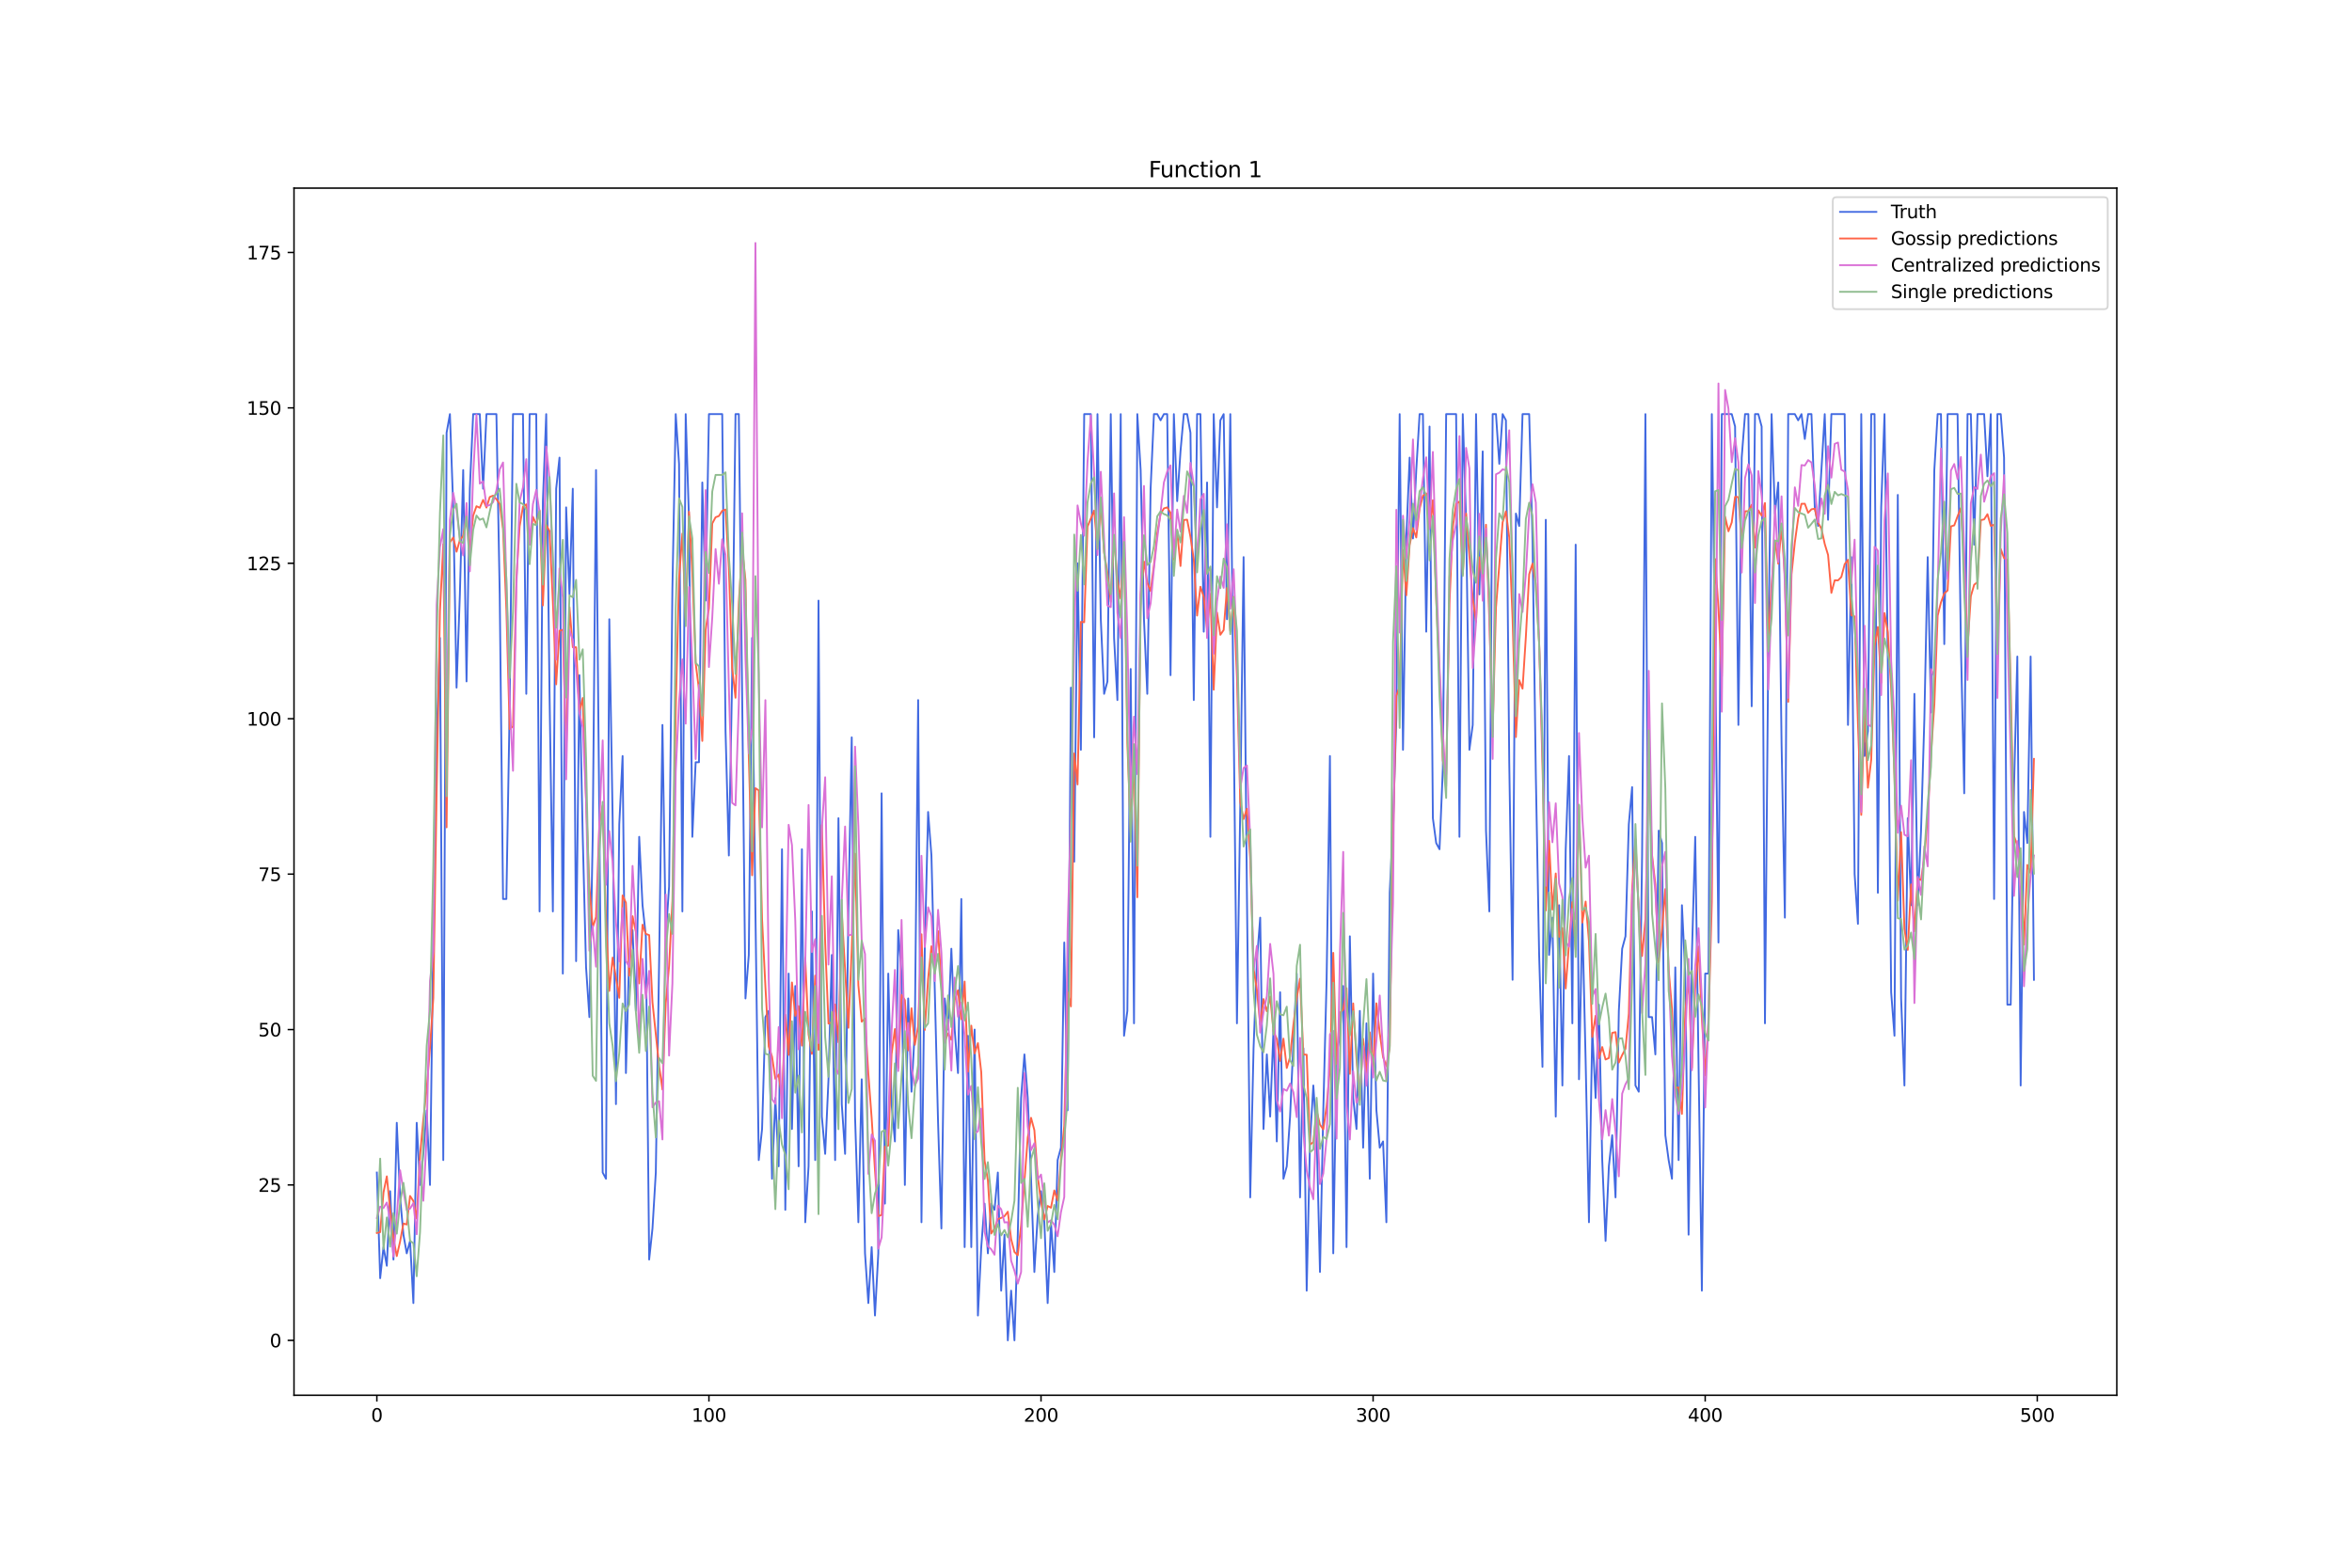 <?xml version="1.0" encoding="utf-8" standalone="no"?>
<!DOCTYPE svg PUBLIC "-//W3C//DTD SVG 1.1//EN"
  "http://www.w3.org/Graphics/SVG/1.1/DTD/svg11.dtd">
<svg xmlns:xlink="http://www.w3.org/1999/xlink" width="1296pt" height="864pt" viewBox="0 0 1296 864" xmlns="http://www.w3.org/2000/svg" version="1.1">
 <defs>
  <style type="text/css">*{stroke-linejoin: round; stroke-linecap: butt}</style>
 </defs>
 <g id="figure_1">
  <g id="patch_1">
   <path d="M 0 864 
L 1296 864 
L 1296 0 
L 0 0 
z
" style="fill: #ffffff"/>
  </g>
  <g id="axes_1">
   <g id="patch_2">
    <path d="M 162 768.96 
L 1166.4 768.96 
L 1166.4 103.68 
L 162 103.68 
z
" style="fill: #ffffff"/>
   </g>
   <g id="matplotlib.axis_1">
    <g id="xtick_1">
     <g id="line2d_1">
      <defs>
       <path id="mae8eb323e3" d="M 0 0 
L 0 3.5 
" style="stroke: #000000; stroke-width: 0.8"/>
      </defs>
      <g>
       <use xlink:href="#mae8eb323e3" x="207.655" y="768.96" style="stroke: #000000; stroke-width: 0.8"/>
      </g>
     </g>
     <g id="text_1">
      <!-- 0 -->
      <g transform="translate(204.473 783.558) scale(0.1 -0.1)">
       <defs>
        <path id="DejaVuSans-30" d="M 2034 4250 
Q 1547 4250 1301 3770 
Q 1056 3291 1056 2328 
Q 1056 1369 1301 889 
Q 1547 409 2034 409 
Q 2525 409 2770 889 
Q 3016 1369 3016 2328 
Q 3016 3291 2770 3770 
Q 2525 4250 2034 4250 
z
M 2034 4750 
Q 2819 4750 3233 4129 
Q 3647 3509 3647 2328 
Q 3647 1150 3233 529 
Q 2819 -91 2034 -91 
Q 1250 -91 836 529 
Q 422 1150 422 2328 
Q 422 3509 836 4129 
Q 1250 4750 2034 4750 
z
" transform="scale(0.016)"/>
       </defs>
       <use xlink:href="#DejaVuSans-30"/>
      </g>
     </g>
    </g>
    <g id="xtick_2">
     <g id="line2d_2">
      <g>
       <use xlink:href="#mae8eb323e3" x="390.639" y="768.96" style="stroke: #000000; stroke-width: 0.8"/>
      </g>
     </g>
     <g id="text_2">
      <!-- 100 -->
      <g transform="translate(381.095 783.558) scale(0.1 -0.1)">
       <defs>
        <path id="DejaVuSans-31" d="M 794 531 
L 1825 531 
L 1825 4091 
L 703 3866 
L 703 4441 
L 1819 4666 
L 2450 4666 
L 2450 531 
L 3481 531 
L 3481 0 
L 794 0 
L 794 531 
z
" transform="scale(0.016)"/>
       </defs>
       <use xlink:href="#DejaVuSans-31"/>
       <use xlink:href="#DejaVuSans-30" x="63.623"/>
       <use xlink:href="#DejaVuSans-30" x="127.246"/>
      </g>
     </g>
    </g>
    <g id="xtick_3">
     <g id="line2d_3">
      <g>
       <use xlink:href="#mae8eb323e3" x="573.623" y="768.96" style="stroke: #000000; stroke-width: 0.8"/>
      </g>
     </g>
     <g id="text_3">
      <!-- 200 -->
      <g transform="translate(564.079 783.558) scale(0.1 -0.1)">
       <defs>
        <path id="DejaVuSans-32" d="M 1228 531 
L 3431 531 
L 3431 0 
L 469 0 
L 469 531 
Q 828 903 1448 1529 
Q 2069 2156 2228 2338 
Q 2531 2678 2651 2914 
Q 2772 3150 2772 3378 
Q 2772 3750 2511 3984 
Q 2250 4219 1831 4219 
Q 1534 4219 1204 4116 
Q 875 4013 500 3803 
L 500 4441 
Q 881 4594 1212 4672 
Q 1544 4750 1819 4750 
Q 2544 4750 2975 4387 
Q 3406 4025 3406 3419 
Q 3406 3131 3298 2873 
Q 3191 2616 2906 2266 
Q 2828 2175 2409 1742 
Q 1991 1309 1228 531 
z
" transform="scale(0.016)"/>
       </defs>
       <use xlink:href="#DejaVuSans-32"/>
       <use xlink:href="#DejaVuSans-30" x="63.623"/>
       <use xlink:href="#DejaVuSans-30" x="127.246"/>
      </g>
     </g>
    </g>
    <g id="xtick_4">
     <g id="line2d_4">
      <g>
       <use xlink:href="#mae8eb323e3" x="756.607" y="768.96" style="stroke: #000000; stroke-width: 0.8"/>
      </g>
     </g>
     <g id="text_4">
      <!-- 300 -->
      <g transform="translate(747.063 783.558) scale(0.1 -0.1)">
       <defs>
        <path id="DejaVuSans-33" d="M 2597 2516 
Q 3050 2419 3304 2112 
Q 3559 1806 3559 1356 
Q 3559 666 3084 287 
Q 2609 -91 1734 -91 
Q 1441 -91 1130 -33 
Q 819 25 488 141 
L 488 750 
Q 750 597 1062 519 
Q 1375 441 1716 441 
Q 2309 441 2620 675 
Q 2931 909 2931 1356 
Q 2931 1769 2642 2001 
Q 2353 2234 1838 2234 
L 1294 2234 
L 1294 2753 
L 1863 2753 
Q 2328 2753 2575 2939 
Q 2822 3125 2822 3475 
Q 2822 3834 2567 4026 
Q 2313 4219 1838 4219 
Q 1578 4219 1281 4162 
Q 984 4106 628 3988 
L 628 4550 
Q 988 4650 1302 4700 
Q 1616 4750 1894 4750 
Q 2613 4750 3031 4423 
Q 3450 4097 3450 3541 
Q 3450 3153 3228 2886 
Q 3006 2619 2597 2516 
z
" transform="scale(0.016)"/>
       </defs>
       <use xlink:href="#DejaVuSans-33"/>
       <use xlink:href="#DejaVuSans-30" x="63.623"/>
       <use xlink:href="#DejaVuSans-30" x="127.246"/>
      </g>
     </g>
    </g>
    <g id="xtick_5">
     <g id="line2d_5">
      <g>
       <use xlink:href="#mae8eb323e3" x="939.591" y="768.96" style="stroke: #000000; stroke-width: 0.8"/>
      </g>
     </g>
     <g id="text_5">
      <!-- 400 -->
      <g transform="translate(930.047 783.558) scale(0.1 -0.1)">
       <defs>
        <path id="DejaVuSans-34" d="M 2419 4116 
L 825 1625 
L 2419 1625 
L 2419 4116 
z
M 2253 4666 
L 3047 4666 
L 3047 1625 
L 3713 1625 
L 3713 1100 
L 3047 1100 
L 3047 0 
L 2419 0 
L 2419 1100 
L 313 1100 
L 313 1709 
L 2253 4666 
z
" transform="scale(0.016)"/>
       </defs>
       <use xlink:href="#DejaVuSans-34"/>
       <use xlink:href="#DejaVuSans-30" x="63.623"/>
       <use xlink:href="#DejaVuSans-30" x="127.246"/>
      </g>
     </g>
    </g>
    <g id="xtick_6">
     <g id="line2d_6">
      <g>
       <use xlink:href="#mae8eb323e3" x="1122.575" y="768.96" style="stroke: #000000; stroke-width: 0.8"/>
      </g>
     </g>
     <g id="text_6">
      <!-- 500 -->
      <g transform="translate(1113.032 783.558) scale(0.1 -0.1)">
       <defs>
        <path id="DejaVuSans-35" d="M 691 4666 
L 3169 4666 
L 3169 4134 
L 1269 4134 
L 1269 2991 
Q 1406 3038 1543 3061 
Q 1681 3084 1819 3084 
Q 2600 3084 3056 2656 
Q 3513 2228 3513 1497 
Q 3513 744 3044 326 
Q 2575 -91 1722 -91 
Q 1428 -91 1123 -41 
Q 819 9 494 109 
L 494 744 
Q 775 591 1075 516 
Q 1375 441 1709 441 
Q 2250 441 2565 725 
Q 2881 1009 2881 1497 
Q 2881 1984 2565 2268 
Q 2250 2553 1709 2553 
Q 1456 2553 1204 2497 
Q 953 2441 691 2322 
L 691 4666 
z
" transform="scale(0.016)"/>
       </defs>
       <use xlink:href="#DejaVuSans-35"/>
       <use xlink:href="#DejaVuSans-30" x="63.623"/>
       <use xlink:href="#DejaVuSans-30" x="127.246"/>
      </g>
     </g>
    </g>
   </g>
   <g id="matplotlib.axis_2">
    <g id="ytick_1">
     <g id="line2d_7">
      <defs>
       <path id="ma655fe072a" d="M 0 0 
L -3.5 0 
" style="stroke: #000000; stroke-width: 0.8"/>
      </defs>
      <g>
       <use xlink:href="#ma655fe072a" x="162" y="738.72" style="stroke: #000000; stroke-width: 0.8"/>
      </g>
     </g>
     <g id="text_7">
      <!-- 0 -->
      <g transform="translate(148.637 742.519) scale(0.1 -0.1)">
       <use xlink:href="#DejaVuSans-30"/>
      </g>
     </g>
    </g>
    <g id="ytick_2">
     <g id="line2d_8">
      <g>
       <use xlink:href="#ma655fe072a" x="162" y="653.066" style="stroke: #000000; stroke-width: 0.8"/>
      </g>
     </g>
     <g id="text_8">
      <!-- 25 -->
      <g transform="translate(142.275 656.865) scale(0.1 -0.1)">
       <use xlink:href="#DejaVuSans-32"/>
       <use xlink:href="#DejaVuSans-35" x="63.623"/>
      </g>
     </g>
    </g>
    <g id="ytick_3">
     <g id="line2d_9">
      <g>
       <use xlink:href="#ma655fe072a" x="162" y="567.412" style="stroke: #000000; stroke-width: 0.8"/>
      </g>
     </g>
     <g id="text_9">
      <!-- 50 -->
      <g transform="translate(142.275 571.212) scale(0.1 -0.1)">
       <use xlink:href="#DejaVuSans-35"/>
       <use xlink:href="#DejaVuSans-30" x="63.623"/>
      </g>
     </g>
    </g>
    <g id="ytick_4">
     <g id="line2d_10">
      <g>
       <use xlink:href="#ma655fe072a" x="162" y="481.759" style="stroke: #000000; stroke-width: 0.8"/>
      </g>
     </g>
     <g id="text_10">
      <!-- 75 -->
      <g transform="translate(142.275 485.558) scale(0.1 -0.1)">
       <defs>
        <path id="DejaVuSans-37" d="M 525 4666 
L 3525 4666 
L 3525 4397 
L 1831 0 
L 1172 0 
L 2766 4134 
L 525 4134 
L 525 4666 
z
" transform="scale(0.016)"/>
       </defs>
       <use xlink:href="#DejaVuSans-37"/>
       <use xlink:href="#DejaVuSans-35" x="63.623"/>
      </g>
     </g>
    </g>
    <g id="ytick_5">
     <g id="line2d_11">
      <g>
       <use xlink:href="#ma655fe072a" x="162" y="396.105" style="stroke: #000000; stroke-width: 0.8"/>
      </g>
     </g>
     <g id="text_11">
      <!-- 100 -->
      <g transform="translate(135.912 399.904) scale(0.1 -0.1)">
       <use xlink:href="#DejaVuSans-31"/>
       <use xlink:href="#DejaVuSans-30" x="63.623"/>
       <use xlink:href="#DejaVuSans-30" x="127.246"/>
      </g>
     </g>
    </g>
    <g id="ytick_6">
     <g id="line2d_12">
      <g>
       <use xlink:href="#ma655fe072a" x="162" y="310.451" style="stroke: #000000; stroke-width: 0.8"/>
      </g>
     </g>
     <g id="text_12">
      <!-- 125 -->
      <g transform="translate(135.912 314.25) scale(0.1 -0.1)">
       <use xlink:href="#DejaVuSans-31"/>
       <use xlink:href="#DejaVuSans-32" x="63.623"/>
       <use xlink:href="#DejaVuSans-35" x="127.246"/>
      </g>
     </g>
    </g>
    <g id="ytick_7">
     <g id="line2d_13">
      <g>
       <use xlink:href="#ma655fe072a" x="162" y="224.797" style="stroke: #000000; stroke-width: 0.8"/>
      </g>
     </g>
     <g id="text_13">
      <!-- 150 -->
      <g transform="translate(135.912 228.597) scale(0.1 -0.1)">
       <use xlink:href="#DejaVuSans-31"/>
       <use xlink:href="#DejaVuSans-35" x="63.623"/>
       <use xlink:href="#DejaVuSans-30" x="127.246"/>
      </g>
     </g>
    </g>
    <g id="ytick_8">
     <g id="line2d_14">
      <g>
       <use xlink:href="#ma655fe072a" x="162" y="139.144" style="stroke: #000000; stroke-width: 0.8"/>
      </g>
     </g>
     <g id="text_14">
      <!-- 175 -->
      <g transform="translate(135.912 142.943) scale(0.1 -0.1)">
       <use xlink:href="#DejaVuSans-31"/>
       <use xlink:href="#DejaVuSans-37" x="63.623"/>
       <use xlink:href="#DejaVuSans-35" x="127.246"/>
      </g>
     </g>
    </g>
   </g>
   <g id="line2d_15">
    <path d="M 207.655 646.214 
L 209.484 704.458 
L 211.314 687.328 
L 213.144 697.606 
L 214.974 656.492 
L 216.804 694.18 
L 218.634 618.805 
L 220.463 659.919 
L 222.293 680.475 
L 224.123 690.754 
L 225.953 683.902 
L 227.783 718.163 
L 229.613 618.805 
L 231.442 653.066 
L 233.272 635.935 
L 235.102 611.952 
L 236.932 653.066 
L 238.762 516.02 
L 240.592 406.383 
L 242.422 351.565 
L 244.251 639.362 
L 246.081 238.502 
L 247.911 228.223 
L 249.741 279.616 
L 251.571 378.974 
L 253.401 327.582 
L 255.23 259.059 
L 257.06 375.548 
L 258.89 269.337 
L 260.72 228.223 
L 264.38 228.223 
L 266.209 269.337 
L 268.039 228.223 
L 273.529 228.223 
L 275.359 327.582 
L 277.189 495.463 
L 279.018 495.463 
L 280.848 389.253 
L 282.678 228.223 
L 288.168 228.223 
L 289.997 382.4 
L 291.827 228.223 
L 295.487 228.223 
L 297.317 502.316 
L 299.147 276.19 
L 300.976 228.223 
L 302.806 382.4 
L 304.636 502.316 
L 306.466 269.337 
L 308.296 252.206 
L 310.126 536.577 
L 311.956 279.616 
L 313.785 327.582 
L 315.615 269.337 
L 317.445 529.725 
L 319.275 372.122 
L 321.105 461.202 
L 322.935 533.151 
L 324.764 560.56 
L 326.594 461.202 
L 328.424 259.059 
L 332.084 646.214 
L 333.914 649.64 
L 335.743 341.286 
L 337.573 450.923 
L 339.403 608.526 
L 341.233 454.349 
L 343.063 416.662 
L 344.893 591.395 
L 346.723 526.299 
L 348.552 512.594 
L 350.382 557.134 
L 352.212 461.202 
L 354.042 498.889 
L 355.872 516.02 
L 357.702 694.18 
L 359.531 677.049 
L 361.361 646.214 
L 363.191 529.725 
L 365.021 399.531 
L 366.851 516.02 
L 368.681 488.611 
L 370.51 324.156 
L 372.34 228.223 
L 374.17 255.633 
L 376 502.316 
L 377.83 228.223 
L 379.66 286.468 
L 381.489 461.202 
L 383.319 420.088 
L 385.149 420.088 
L 386.979 265.911 
L 388.809 331.008 
L 390.639 228.223 
L 397.958 228.223 
L 399.788 402.957 
L 401.618 471.48 
L 403.448 372.122 
L 405.277 228.223 
L 407.107 228.223 
L 408.937 382.4 
L 410.767 550.282 
L 412.597 526.299 
L 414.427 351.565 
L 416.256 502.316 
L 418.086 639.362 
L 419.916 622.231 
L 421.746 560.56 
L 423.576 557.134 
L 425.406 649.64 
L 427.236 605.1 
L 429.065 642.788 
L 430.895 468.054 
L 432.725 666.771 
L 434.555 536.577 
L 436.385 622.231 
L 438.215 543.429 
L 440.044 642.788 
L 441.874 468.054 
L 443.704 673.623 
L 445.534 642.788 
L 447.364 502.316 
L 449.194 639.362 
L 451.023 331.008 
L 452.853 615.379 
L 454.683 635.935 
L 456.513 594.822 
L 458.343 526.299 
L 460.173 639.362 
L 462.003 450.923 
L 463.832 608.526 
L 465.662 635.935 
L 467.492 502.316 
L 469.322 406.383 
L 471.152 615.379 
L 472.982 673.623 
L 474.811 594.822 
L 476.641 690.754 
L 478.471 718.163 
L 480.301 687.328 
L 482.131 725.015 
L 483.961 690.754 
L 485.79 437.219 
L 487.62 663.345 
L 489.45 536.577 
L 491.28 608.526 
L 493.11 629.083 
L 494.94 512.594 
L 496.77 536.577 
L 498.599 653.066 
L 500.429 550.282 
L 502.259 601.674 
L 504.089 567.412 
L 505.919 385.826 
L 507.749 673.623 
L 509.578 522.872 
L 511.408 447.497 
L 513.238 471.48 
L 516.898 618.805 
L 518.728 677.049 
L 520.557 550.282 
L 522.387 567.412 
L 524.217 522.872 
L 526.047 567.412 
L 527.877 591.395 
L 529.707 495.463 
L 531.536 687.328 
L 533.366 570.839 
L 535.196 687.328 
L 537.026 567.412 
L 538.856 725.015 
L 540.686 687.328 
L 542.516 663.345 
L 544.345 690.754 
L 546.175 663.345 
L 548.005 666.771 
L 549.835 646.214 
L 551.665 711.311 
L 553.495 680.475 
L 555.324 738.72 
L 557.154 711.311 
L 558.984 738.72 
L 560.814 680.475 
L 562.644 605.1 
L 564.474 581.117 
L 566.303 605.1 
L 568.133 649.64 
L 569.963 701.032 
L 571.793 670.197 
L 573.623 656.492 
L 575.453 673.623 
L 577.283 718.163 
L 579.112 673.623 
L 580.942 701.032 
L 582.772 639.362 
L 584.602 632.509 
L 586.432 519.446 
L 588.262 611.952 
L 590.091 378.974 
L 591.921 474.906 
L 593.751 310.451 
L 595.581 413.236 
L 597.411 228.223 
L 601.07 228.223 
L 602.9 406.383 
L 604.73 228.223 
L 606.56 341.286 
L 608.39 382.4 
L 610.22 375.548 
L 612.05 228.223 
L 613.879 351.565 
L 615.709 385.826 
L 617.539 228.223 
L 619.369 570.839 
L 621.199 557.134 
L 623.029 368.696 
L 624.858 563.986 
L 626.688 228.223 
L 628.518 259.059 
L 630.348 341.286 
L 632.178 382.4 
L 634.008 269.337 
L 635.837 228.223 
L 637.667 228.223 
L 639.497 231.65 
L 641.327 228.223 
L 643.157 228.223 
L 644.987 372.122 
L 646.817 228.223 
L 648.646 276.19 
L 650.476 248.78 
L 652.306 228.223 
L 654.136 228.223 
L 655.966 238.502 
L 657.796 385.826 
L 659.625 228.223 
L 661.455 228.223 
L 663.285 348.139 
L 665.115 265.911 
L 666.945 461.202 
L 668.775 228.223 
L 670.604 279.616 
L 672.434 231.65 
L 674.264 228.223 
L 676.094 341.286 
L 677.924 228.223 
L 681.583 563.986 
L 683.413 444.071 
L 685.243 307.025 
L 687.073 492.037 
L 688.903 659.919 
L 690.733 577.691 
L 692.563 529.725 
L 694.392 505.742 
L 696.222 622.231 
L 698.052 581.117 
L 699.882 615.379 
L 701.712 567.412 
L 703.542 629.083 
L 705.371 546.856 
L 707.201 649.64 
L 709.031 642.788 
L 710.861 615.379 
L 712.691 574.265 
L 714.521 536.577 
L 716.35 659.919 
L 718.18 577.691 
L 720.01 711.311 
L 721.84 629.083 
L 723.67 598.248 
L 725.5 625.657 
L 727.33 701.032 
L 729.159 611.952 
L 730.989 540.003 
L 732.819 416.662 
L 734.649 690.754 
L 736.479 581.117 
L 738.309 570.839 
L 740.138 543.429 
L 741.968 687.328 
L 743.798 516.02 
L 745.628 605.1 
L 747.458 622.231 
L 749.288 557.134 
L 751.117 632.509 
L 752.947 563.986 
L 754.777 649.64 
L 756.607 536.577 
L 758.437 611.952 
L 760.267 632.509 
L 762.097 629.083 
L 763.926 673.623 
L 765.756 492.037 
L 767.586 454.349 
L 769.416 396.105 
L 771.246 228.223 
L 773.076 413.236 
L 774.905 296.746 
L 776.735 252.206 
L 778.565 296.746 
L 780.395 259.059 
L 782.225 228.223 
L 784.055 228.223 
L 785.884 348.139 
L 787.714 235.076 
L 789.544 450.923 
L 791.374 464.628 
L 793.204 468.054 
L 795.034 423.514 
L 796.864 228.223 
L 802.353 228.223 
L 804.183 461.202 
L 806.013 228.223 
L 807.843 286.468 
L 809.672 413.236 
L 811.502 399.531 
L 813.332 228.223 
L 815.162 327.582 
L 816.992 248.78 
L 818.822 457.776 
L 820.651 502.316 
L 822.481 228.223 
L 824.311 228.223 
L 826.141 255.633 
L 827.971 228.223 
L 829.801 231.65 
L 831.63 420.088 
L 833.46 540.003 
L 835.29 283.042 
L 837.12 289.894 
L 838.95 228.223 
L 842.61 228.223 
L 844.439 296.746 
L 846.269 426.94 
L 848.099 526.299 
L 849.929 587.969 
L 851.759 286.468 
L 853.589 526.299 
L 855.418 505.742 
L 857.248 615.379 
L 859.078 498.889 
L 860.908 598.248 
L 862.738 468.054 
L 864.568 416.662 
L 866.397 563.986 
L 868.227 300.173 
L 870.057 594.822 
L 871.887 505.742 
L 873.717 584.543 
L 875.547 673.623 
L 877.377 567.412 
L 879.206 605.1 
L 881.036 553.708 
L 882.866 639.362 
L 884.696 683.902 
L 886.526 642.788 
L 888.356 625.657 
L 890.185 659.919 
L 892.015 557.134 
L 893.845 522.872 
L 895.675 516.02 
L 897.505 454.349 
L 899.335 433.793 
L 901.164 598.248 
L 902.994 601.674 
L 904.824 471.48 
L 906.654 228.223 
L 908.484 560.56 
L 910.314 560.56 
L 912.144 581.117 
L 913.973 457.776 
L 915.803 464.628 
L 917.633 625.657 
L 919.463 639.362 
L 921.293 649.64 
L 923.123 533.151 
L 924.952 639.362 
L 926.782 498.889 
L 928.612 536.577 
L 930.442 680.475 
L 932.272 526.299 
L 934.102 461.202 
L 937.761 711.311 
L 939.591 536.577 
L 941.421 536.577 
L 943.251 228.223 
L 945.081 358.417 
L 946.911 519.446 
L 948.74 228.223 
L 954.23 228.223 
L 956.06 235.076 
L 957.89 399.531 
L 959.719 252.206 
L 961.549 228.223 
L 963.379 228.223 
L 965.209 389.253 
L 967.039 228.223 
L 968.869 228.223 
L 970.698 235.076 
L 972.528 563.986 
L 974.358 358.417 
L 976.188 228.223 
L 978.018 283.042 
L 979.848 265.911 
L 981.678 409.809 
L 983.507 505.742 
L 985.337 228.223 
L 988.997 228.223 
L 990.827 231.65 
L 992.657 228.223 
L 994.486 241.928 
L 996.316 228.223 
L 998.146 228.223 
L 999.976 279.616 
L 1001.806 289.894 
L 1005.465 228.223 
L 1007.295 286.468 
L 1009.125 228.223 
L 1016.444 228.223 
L 1018.274 399.531 
L 1020.104 307.025 
L 1021.934 481.759 
L 1023.764 509.168 
L 1025.594 228.223 
L 1027.424 416.662 
L 1029.253 402.957 
L 1031.083 228.223 
L 1032.913 228.223 
L 1034.743 492.037 
L 1036.573 279.616 
L 1038.403 228.223 
L 1040.232 365.269 
L 1042.062 546.856 
L 1043.892 570.839 
L 1045.722 272.763 
L 1047.552 550.282 
L 1049.382 598.248 
L 1051.211 450.923 
L 1053.041 498.889 
L 1054.871 382.4 
L 1056.701 498.889 
L 1058.531 457.776 
L 1060.361 396.105 
L 1062.191 307.025 
L 1064.02 392.679 
L 1065.85 259.059 
L 1067.68 228.223 
L 1069.51 228.223 
L 1071.34 354.991 
L 1073.17 228.223 
L 1078.659 228.223 
L 1080.489 354.991 
L 1082.319 437.219 
L 1084.149 228.223 
L 1085.978 228.223 
L 1087.808 300.173 
L 1089.638 228.223 
L 1093.298 228.223 
L 1095.128 262.485 
L 1096.958 228.223 
L 1098.787 495.463 
L 1100.617 228.223 
L 1102.447 228.223 
L 1104.277 252.206 
L 1106.107 553.708 
L 1107.937 553.708 
L 1109.766 433.793 
L 1111.596 361.843 
L 1113.426 598.248 
L 1115.256 447.497 
L 1117.086 464.628 
L 1118.916 361.843 
L 1120.745 540.003 
L 1120.745 540.003 
" clip-path="url(#p9942403b47)" style="fill: none; stroke: #4169e1; stroke-linecap: square"/>
   </g>
   <g id="line2d_16">
    <path d="M 207.655 679.547 
L 209.484 679.074 
L 211.314 657.165 
L 213.144 648.326 
L 214.974 666.652 
L 216.804 682.59 
L 218.634 692.27 
L 220.463 684.239 
L 222.293 674.315 
L 224.123 674.862 
L 225.953 659.133 
L 227.783 661.921 
L 229.613 671.578 
L 231.442 636.934 
L 233.272 616.895 
L 235.102 600.123 
L 236.932 577.435 
L 238.762 550.095 
L 240.592 436.606 
L 242.422 336.784 
L 244.251 299.957 
L 246.081 455.979 
L 247.911 298.933 
L 249.741 296.219 
L 251.571 304.053 
L 253.401 297.615 
L 255.23 295.336 
L 257.06 285.336 
L 258.89 302.891 
L 260.72 284.188 
L 262.55 278.99 
L 264.38 279.845 
L 266.209 275.503 
L 268.039 279.733 
L 269.869 273.898 
L 271.699 273.168 
L 273.529 275.122 
L 275.359 277.737 
L 277.189 291.654 
L 279.018 335.801 
L 280.848 401.814 
L 282.678 400.37 
L 284.508 319.285 
L 286.338 290.091 
L 288.168 279.181 
L 289.997 277.961 
L 291.827 300.209 
L 293.657 284.827 
L 295.487 289.025 
L 297.317 281.184 
L 299.147 333.647 
L 300.976 289.266 
L 302.806 292.691 
L 304.636 331.399 
L 306.466 377.173 
L 308.296 347.598 
L 310.126 347.094 
L 311.956 415.539 
L 313.785 334.631 
L 315.615 356.682 
L 317.445 356.718 
L 319.275 391.989 
L 321.105 384.707 
L 322.935 440.659 
L 324.764 488.485 
L 326.594 511.224 
L 328.424 505.402 
L 330.254 454.269 
L 332.084 443.934 
L 333.914 506.123 
L 335.743 546.135 
L 337.573 527.765 
L 341.233 549.937 
L 343.063 493.493 
L 344.893 497.524 
L 346.723 537.74 
L 348.552 504.941 
L 350.382 513.507 
L 352.212 542.008 
L 354.042 509.632 
L 355.872 514.698 
L 357.702 515.373 
L 359.531 552.391 
L 363.191 587.516 
L 365.021 600.464 
L 366.851 552.723 
L 368.681 532.386 
L 370.51 496.552 
L 372.34 391.811 
L 374.17 318.863 
L 376 294.064 
L 377.83 341.605 
L 379.66 282.04 
L 381.489 315.742 
L 383.319 365.452 
L 385.149 380.064 
L 386.979 408.345 
L 388.809 347.089 
L 390.639 335.279 
L 392.469 288.496 
L 394.298 285.089 
L 396.128 284.388 
L 397.958 281.514 
L 399.788 280.814 
L 401.618 312.811 
L 403.448 368.192 
L 405.277 384.549 
L 407.107 332.046 
L 408.937 302.181 
L 410.767 319.75 
L 412.597 417.014 
L 414.427 482.406 
L 416.256 434.373 
L 418.086 435.621 
L 419.916 506.735 
L 421.746 543.584 
L 423.576 576.678 
L 425.406 582.344 
L 427.236 594.573 
L 429.065 592.23 
L 430.895 605.079 
L 432.725 559.265 
L 434.555 581.384 
L 436.385 541.467 
L 438.215 559.87 
L 440.044 554.494 
L 441.874 576.267 
L 443.704 527.88 
L 445.534 570.057 
L 447.364 580.832 
L 449.194 537.662 
L 451.023 578.611 
L 452.853 454.688 
L 454.683 519.45 
L 456.513 564.143 
L 458.343 563.439 
L 460.173 553.606 
L 462.003 574.45 
L 463.832 502.817 
L 467.492 566.44 
L 469.322 523.381 
L 471.152 470.439 
L 472.982 542.984 
L 474.811 563.07 
L 476.641 561.343 
L 478.471 591.813 
L 480.301 616.203 
L 482.131 644.949 
L 483.961 670.284 
L 485.79 669.609 
L 487.62 632.005 
L 489.45 631.36 
L 491.28 580.938 
L 493.11 567.133 
L 494.94 588.537 
L 496.77 548.33 
L 498.599 551.212 
L 500.429 578.901 
L 502.259 555.686 
L 504.089 575.83 
L 505.919 565.746 
L 507.749 514.905 
L 509.578 567.622 
L 511.408 539.548 
L 513.238 521.508 
L 515.068 530.292 
L 516.898 513.137 
L 518.728 542.408 
L 520.557 574.215 
L 522.387 569.573 
L 524.217 573.039 
L 526.047 551.213 
L 527.877 545.765 
L 529.707 561.74 
L 531.536 540.957 
L 533.366 590.645 
L 535.196 565.25 
L 537.026 580.569 
L 538.856 574.895 
L 540.686 590.858 
L 542.516 639.588 
L 544.345 650.536 
L 546.175 679.812 
L 548.005 677.138 
L 549.835 671.889 
L 551.665 671.237 
L 553.495 670.271 
L 555.324 667.802 
L 557.154 682.911 
L 558.984 689.986 
L 560.814 691.833 
L 562.644 675.325 
L 566.303 627.032 
L 568.133 616.07 
L 569.963 622.899 
L 571.793 648.194 
L 573.623 662.405 
L 575.453 672.094 
L 577.283 664.635 
L 579.112 665.612 
L 580.942 656.089 
L 582.772 661.656 
L 584.602 639.381 
L 586.432 620.547 
L 588.262 546.836 
L 590.091 554.666 
L 591.921 415.25 
L 593.751 432.341 
L 595.581 342.731 
L 597.411 342.919 
L 599.241 290.191 
L 602.9 281.38 
L 604.73 302.125 
L 606.56 277.583 
L 608.39 304.588 
L 610.22 315.817 
L 612.05 331.665 
L 613.879 295.222 
L 615.709 319.452 
L 617.539 329.93 
L 619.369 299.584 
L 621.199 409.706 
L 623.029 458.708 
L 624.858 418.173 
L 626.688 494.515 
L 628.518 327.787 
L 630.348 309.5 
L 632.178 321.153 
L 634.008 325.734 
L 635.837 311.555 
L 637.667 293.718 
L 639.497 283.239 
L 641.327 280.2 
L 643.157 279.636 
L 644.987 282.612 
L 646.817 308.433 
L 648.646 292.683 
L 650.476 311.933 
L 652.306 286.582 
L 654.136 286.414 
L 655.966 295.888 
L 657.796 308.354 
L 659.625 339.258 
L 661.455 323.371 
L 663.285 328.91 
L 665.115 347.149 
L 666.945 327.177 
L 668.775 380.137 
L 670.604 337.566 
L 672.434 349.852 
L 674.264 347.224 
L 676.094 324.037 
L 677.924 347.716 
L 679.754 328.938 
L 681.583 373.055 
L 683.413 442.089 
L 685.243 451.402 
L 687.073 445.711 
L 688.903 473.471 
L 690.733 533.842 
L 692.563 545.411 
L 694.392 564.672 
L 696.222 550.589 
L 698.052 557.327 
L 699.882 549.199 
L 701.712 568.341 
L 703.542 572.659 
L 705.371 584.685 
L 707.201 572.411 
L 709.031 588.604 
L 710.861 582.606 
L 712.691 564.865 
L 714.521 550.032 
L 716.35 539.397 
L 718.18 581.177 
L 720.01 581.281 
L 721.84 630.798 
L 723.67 629.517 
L 725.5 612.168 
L 727.33 619.816 
L 729.159 622.429 
L 730.989 609.71 
L 732.819 589.071 
L 734.649 525.14 
L 736.479 586.402 
L 738.309 558.249 
L 740.138 556.39 
L 741.968 544.642 
L 743.798 591.822 
L 745.628 553.02 
L 747.458 583.586 
L 749.288 606.148 
L 751.117 572.499 
L 752.947 591.659 
L 754.777 568.95 
L 756.607 588.807 
L 758.437 552.95 
L 760.267 569.365 
L 762.097 582.589 
L 763.926 587.643 
L 765.756 577.154 
L 767.586 462.218 
L 769.416 383.461 
L 771.246 378.372 
L 773.076 303.035 
L 774.905 328.109 
L 776.735 300.466 
L 778.565 291.061 
L 780.395 296.205 
L 782.225 280.374 
L 784.055 273.242 
L 785.884 271.94 
L 787.714 290.636 
L 789.544 275.675 
L 791.374 329.859 
L 793.204 371.551 
L 795.034 419.187 
L 796.864 426.74 
L 798.693 332.488 
L 800.523 290.468 
L 802.353 277.606 
L 804.183 276.386 
L 806.013 316.585 
L 807.843 283.033 
L 811.502 329.776 
L 813.332 342.583 
L 815.162 307.174 
L 816.992 320.754 
L 818.822 289.187 
L 820.651 341.615 
L 822.481 402.818 
L 824.311 334.852 
L 827.971 287.866 
L 829.801 281.832 
L 831.63 296.247 
L 833.46 340.908 
L 835.29 406.231 
L 837.12 374.872 
L 838.95 379.549 
L 840.78 351.018 
L 842.61 316.475 
L 844.439 310.616 
L 846.269 322.055 
L 848.099 353.957 
L 849.929 421.495 
L 851.759 501.81 
L 853.589 463.403 
L 855.418 501.274 
L 857.248 481.399 
L 859.078 516.316 
L 860.908 511.444 
L 862.738 544.786 
L 864.568 519.705 
L 866.397 497.16 
L 868.227 523.341 
L 870.057 444.134 
L 871.887 508.469 
L 873.717 496.879 
L 875.547 518.591 
L 877.377 571.492 
L 879.206 559.846 
L 881.036 583.193 
L 882.866 577.038 
L 884.696 583.928 
L 886.526 583.114 
L 888.356 569.247 
L 890.185 568.836 
L 892.015 585.587 
L 893.845 581.474 
L 895.675 578.008 
L 897.505 558.663 
L 899.335 489.953 
L 901.164 462.543 
L 902.994 502.296 
L 904.824 526.898 
L 906.654 506.696 
L 908.484 421.088 
L 910.314 471.283 
L 912.144 487.479 
L 913.973 530.608 
L 915.803 512.117 
L 917.633 489.962 
L 919.463 534.5 
L 921.293 556.077 
L 923.123 599.494 
L 924.952 599.364 
L 926.782 613.903 
L 928.612 557.959 
L 930.442 538.694 
L 932.272 588.552 
L 934.102 544.846 
L 935.931 521.679 
L 937.761 561.116 
L 939.591 592.663 
L 941.421 563.155 
L 943.251 497.165 
L 945.081 308.117 
L 946.911 335.281 
L 948.74 372.681 
L 950.57 284.775 
L 952.4 292.817 
L 954.23 287.893 
L 956.06 273.836 
L 957.89 273.954 
L 959.719 297.594 
L 961.549 281.768 
L 963.379 281.761 
L 965.209 278.195 
L 967.039 301.769 
L 968.869 281.244 
L 970.698 284.212 
L 972.528 277.237 
L 974.358 353.853 
L 976.188 322.24 
L 978.018 297.962 
L 979.848 310.681 
L 981.678 290.556 
L 983.507 318.053 
L 985.337 386.803 
L 987.167 316.459 
L 988.997 298.857 
L 990.827 285.579 
L 992.657 277.648 
L 994.486 277.614 
L 996.316 282.609 
L 998.146 280.689 
L 999.976 280.339 
L 1001.806 288.073 
L 1003.636 291.357 
L 1005.465 299.807 
L 1007.295 305.84 
L 1009.125 326.749 
L 1010.955 319.82 
L 1012.785 319.871 
L 1014.615 318.001 
L 1016.444 310.953 
L 1018.274 308.504 
L 1020.104 339.024 
L 1021.934 339.711 
L 1023.764 398.728 
L 1025.594 449.115 
L 1027.424 389.295 
L 1029.253 434.134 
L 1031.083 418.647 
L 1032.913 356.359 
L 1034.743 345.554 
L 1036.573 376.288 
L 1038.403 337.864 
L 1040.232 348.441 
L 1042.062 379.736 
L 1043.892 427.575 
L 1045.722 496.37 
L 1047.552 458.647 
L 1049.382 511.913 
L 1051.211 523.5 
L 1053.041 487.418 
L 1054.871 513.288 
L 1056.701 484.174 
L 1058.531 484.997 
L 1060.361 472.637 
L 1062.191 449.893 
L 1064.02 415.608 
L 1065.85 388.483 
L 1067.68 339.328 
L 1069.51 332.007 
L 1071.34 327.044 
L 1073.17 325.43 
L 1074.999 290.103 
L 1076.829 289.54 
L 1078.659 284.534 
L 1080.489 280.013 
L 1082.319 308.633 
L 1084.149 356.571 
L 1085.978 328.536 
L 1087.808 322.261 
L 1089.638 320.824 
L 1091.468 286.633 
L 1093.298 286.253 
L 1095.128 283.381 
L 1096.958 289.848 
L 1098.787 289.156 
L 1100.617 356.798 
L 1102.447 302.527 
L 1104.277 307.583 
L 1106.107 308.508 
L 1107.937 378.764 
L 1109.766 460.796 
L 1111.596 465.984 
L 1113.426 473.209 
L 1115.256 520.648 
L 1117.086 476.723 
L 1118.916 481.225 
L 1120.745 418.253 
L 1120.745 418.253 
" clip-path="url(#p9942403b47)" style="fill: none; stroke: #ff6347; stroke-linecap: square"/>
   </g>
   <g id="line2d_17">
    <path d="M 207.655 671.283 
L 209.484 664.981 
L 211.314 665.76 
L 213.144 662.737 
L 214.974 672.667 
L 216.804 692.51 
L 218.634 670.544 
L 220.463 644.961 
L 222.293 656.487 
L 224.123 666.93 
L 225.953 666.092 
L 227.783 663.072 
L 229.613 680.254 
L 231.442 640.001 
L 233.272 661.788 
L 235.102 626.443 
L 236.932 540.749 
L 238.762 524.467 
L 240.592 333.424 
L 242.422 301.529 
L 244.251 291.572 
L 246.081 402.208 
L 247.911 286.54 
L 249.741 271.623 
L 251.571 281.432 
L 253.401 296.245 
L 255.23 306.077 
L 257.06 277.234 
L 258.89 314.87 
L 260.72 261.608 
L 262.55 228.49 
L 264.38 266.521 
L 266.209 265.248 
L 268.039 278.804 
L 269.869 278.349 
L 271.699 276.75 
L 273.529 270.33 
L 275.359 258.655 
L 277.189 254.893 
L 280.848 386.007 
L 282.678 424.809 
L 284.508 324.646 
L 286.338 276.261 
L 288.168 268.573 
L 289.997 253.054 
L 291.827 300.19 
L 293.657 277.824 
L 295.487 269.971 
L 297.317 282.322 
L 299.147 317.919 
L 300.976 246.08 
L 302.806 263.855 
L 304.636 310.781 
L 306.466 363.564 
L 308.296 313.262 
L 310.126 329.391 
L 311.956 429.522 
L 313.785 347.201 
L 315.615 352.625 
L 317.445 368.711 
L 319.275 392.823 
L 321.105 400.975 
L 322.935 440.642 
L 324.764 523.972 
L 326.594 510.363 
L 328.424 532.774 
L 330.254 454.729 
L 332.084 408.052 
L 333.914 487.639 
L 335.743 458.007 
L 337.573 475.276 
L 339.403 508.082 
L 341.233 529.946 
L 343.063 500.462 
L 344.893 529.605 
L 346.723 532.939 
L 348.552 477.236 
L 350.382 510.158 
L 352.212 573.857 
L 354.042 528.435 
L 355.872 550.29 
L 357.702 535.052 
L 359.531 610.258 
L 361.361 607.618 
L 363.191 606.912 
L 365.021 627.995 
L 366.851 493.024 
L 368.681 581.749 
L 370.51 541.917 
L 372.34 425.37 
L 374.17 386.935 
L 376 363.411 
L 377.83 398.833 
L 379.66 323.503 
L 381.489 365.153 
L 383.319 418.344 
L 385.149 377.421 
L 386.979 392.955 
L 388.809 270.094 
L 390.639 367.618 
L 392.469 340.344 
L 394.298 302.617 
L 396.128 321.708 
L 397.958 297.214 
L 399.788 305.923 
L 401.618 378.845 
L 403.448 442.512 
L 405.277 443.87 
L 407.107 387.536 
L 408.937 282.893 
L 410.767 363.223 
L 412.597 415.153 
L 414.427 401.223 
L 416.256 133.92 
L 418.086 374.58 
L 419.916 456.022 
L 421.746 385.856 
L 423.576 539.476 
L 425.406 605.792 
L 427.236 608.341 
L 429.065 566.078 
L 430.895 616.257 
L 432.725 556.658 
L 434.555 454.574 
L 436.385 465.762 
L 438.215 507.549 
L 440.044 578.305 
L 441.874 562.034 
L 443.704 531.365 
L 445.534 443.658 
L 447.364 524.727 
L 449.194 517.56 
L 451.023 574.887 
L 452.853 456.995 
L 454.683 428.384 
L 456.513 531.59 
L 458.343 482.958 
L 460.173 588.354 
L 462.003 591.971 
L 463.832 496.374 
L 465.662 455.52 
L 467.492 515.601 
L 469.322 515.068 
L 471.152 411.501 
L 472.982 455.339 
L 474.811 518.224 
L 476.641 525.812 
L 478.471 646.959 
L 480.301 625.189 
L 482.131 628.735 
L 483.961 688.169 
L 485.79 681.945 
L 487.62 645.546 
L 489.45 615.434 
L 491.28 568.52 
L 493.11 534.552 
L 494.94 590.286 
L 496.77 507.016 
L 498.599 577.607 
L 500.429 563.827 
L 502.259 588.291 
L 504.089 598.357 
L 505.919 594.463 
L 507.749 471.642 
L 509.578 521.921 
L 511.408 500.016 
L 513.238 505.074 
L 515.068 540.678 
L 516.898 501.443 
L 518.728 525.029 
L 520.557 574.7 
L 522.387 561.832 
L 524.217 590.024 
L 526.047 538.805 
L 527.877 560.365 
L 529.707 552.442 
L 531.536 571.021 
L 533.366 603.323 
L 535.196 598.45 
L 537.026 624.573 
L 538.856 623.546 
L 540.686 610.969 
L 542.516 678.701 
L 544.345 686.877 
L 546.175 688.489 
L 548.005 691.518 
L 549.835 664.365 
L 551.665 666.455 
L 553.495 673.733 
L 555.324 673.578 
L 557.154 694.816 
L 558.984 700.351 
L 560.814 707.424 
L 562.644 701.052 
L 564.474 591.42 
L 566.303 620.656 
L 568.133 633.87 
L 569.963 630.034 
L 571.793 649.956 
L 573.623 647.332 
L 575.453 662.014 
L 577.283 673.763 
L 579.112 672.526 
L 580.942 675.011 
L 582.772 681.371 
L 584.602 668.062 
L 586.432 659.72 
L 588.262 513.158 
L 590.091 448.351 
L 591.921 355.068 
L 593.751 278.553 
L 595.581 288.459 
L 597.411 295.255 
L 599.241 254.581 
L 601.07 228.861 
L 602.9 260.918 
L 604.73 305.892 
L 606.56 259.985 
L 610.22 333.709 
L 612.05 334.616 
L 613.879 271.936 
L 615.709 337.802 
L 617.539 351.641 
L 619.369 285.016 
L 621.199 350.584 
L 623.029 439.596 
L 624.858 394.974 
L 626.688 426.649 
L 628.518 324.287 
L 630.348 267.825 
L 632.178 340.734 
L 634.008 332.495 
L 635.837 313.254 
L 637.667 296.678 
L 639.497 282.358 
L 641.327 265.924 
L 643.157 259.864 
L 644.987 256.464 
L 646.817 306.98 
L 648.646 280.83 
L 650.476 292.98 
L 652.306 273.306 
L 654.136 282.637 
L 655.966 255.123 
L 657.796 267.208 
L 659.625 310.565 
L 661.455 275.247 
L 663.285 272.16 
L 665.115 351.641 
L 666.945 313.693 
L 668.775 360.292 
L 670.604 331.445 
L 672.434 317.75 
L 674.264 323.971 
L 676.094 288.926 
L 677.924 335.538 
L 679.754 313.728 
L 681.583 359.133 
L 683.413 434.376 
L 685.243 423.289 
L 687.073 421.853 
L 688.903 462.657 
L 690.733 534.973 
L 692.563 521.299 
L 694.392 569.084 
L 696.222 557.767 
L 698.052 549.077 
L 699.882 520.217 
L 701.712 536.726 
L 703.542 606.163 
L 705.371 612.623 
L 707.201 600.143 
L 709.031 601.17 
L 710.861 597.17 
L 712.691 602.011 
L 714.521 615.671 
L 716.35 572.019 
L 718.18 623.759 
L 720.01 644.987 
L 721.84 654.384 
L 723.67 660.92 
L 725.5 612.901 
L 727.33 652.572 
L 729.159 646.791 
L 730.989 627.446 
L 732.819 570.081 
L 734.649 568.124 
L 736.479 627.553 
L 738.309 526.508 
L 740.138 469.487 
L 741.968 609.315 
L 743.798 627.976 
L 745.628 590.319 
L 747.458 607.742 
L 749.288 602.996 
L 751.117 576.52 
L 752.947 598.36 
L 754.777 573.66 
L 756.607 593.89 
L 758.437 573.445 
L 760.267 548.657 
L 762.097 580.02 
L 763.926 595.654 
L 765.756 557.683 
L 767.586 497.892 
L 769.416 280.96 
L 771.246 348.622 
L 773.076 284.208 
L 774.905 307.747 
L 776.735 285.861 
L 778.565 242.186 
L 780.395 292.111 
L 782.225 278.789 
L 784.055 263.721 
L 785.884 252.022 
L 787.714 291.615 
L 789.544 249.062 
L 791.374 314.602 
L 793.204 368.008 
L 795.034 403.45 
L 796.864 433.279 
L 798.693 318.245 
L 800.523 297.88 
L 802.353 288.696 
L 804.183 240.341 
L 806.013 313.791 
L 807.843 246.831 
L 809.672 258.226 
L 811.502 368.203 
L 813.332 343.087 
L 815.162 283.172 
L 816.992 331.097 
L 818.822 291.346 
L 820.651 334.159 
L 822.481 418.278 
L 824.311 261.393 
L 826.141 260.537 
L 827.971 258.675 
L 829.801 259.115 
L 831.63 237.142 
L 833.46 318.35 
L 835.29 383.288 
L 837.12 327.411 
L 838.95 337.253 
L 840.78 316.4 
L 842.61 282.779 
L 844.439 266.887 
L 846.269 276.96 
L 848.099 354.336 
L 849.929 412.924 
L 851.759 488.195 
L 853.589 442.155 
L 855.418 464.205 
L 857.248 442.736 
L 859.078 486.867 
L 860.908 494.437 
L 862.738 519.036 
L 864.568 521.758 
L 866.397 500.972 
L 868.227 506.613 
L 870.057 403.999 
L 871.887 450.613 
L 873.717 478.186 
L 875.547 471.578 
L 877.377 549.192 
L 879.206 545.036 
L 881.036 606.121 
L 882.866 627.858 
L 884.696 611.81 
L 886.526 625.872 
L 888.356 605.717 
L 890.185 623.71 
L 892.015 648.323 
L 893.845 602.735 
L 895.675 597.573 
L 897.505 594.12 
L 899.335 492.95 
L 901.164 471.481 
L 902.994 500.968 
L 904.824 558.282 
L 906.654 531.037 
L 908.484 369.726 
L 910.314 472.572 
L 912.144 491.446 
L 913.973 527.339 
L 915.803 477.587 
L 917.633 469.398 
L 919.463 536.523 
L 921.293 582.025 
L 923.123 603.517 
L 924.952 614.022 
L 926.782 599.769 
L 928.612 573.042 
L 930.442 528.467 
L 932.272 589.865 
L 934.102 532.416 
L 935.931 511.551 
L 937.761 550.736 
L 939.591 610.365 
L 941.421 559.542 
L 943.251 472.037 
L 945.081 404.393 
L 946.911 211.337 
L 948.74 392.229 
L 950.57 214.939 
L 952.4 225.187 
L 954.23 254.695 
L 956.06 241.529 
L 957.89 254.861 
L 959.719 315.572 
L 961.549 263.446 
L 963.379 255.879 
L 965.209 261.955 
L 967.039 332.315 
L 968.869 259.611 
L 970.698 273.172 
L 972.528 294.413 
L 974.358 379.948 
L 976.188 330.861 
L 978.018 278.656 
L 979.848 309.803 
L 981.678 273.54 
L 983.507 322.713 
L 985.337 384.6 
L 987.167 308.34 
L 988.997 268.585 
L 990.827 278.781 
L 992.657 256.313 
L 994.486 256.578 
L 996.316 253.571 
L 998.146 254.865 
L 999.976 267.639 
L 1001.806 287.76 
L 1003.636 274.735 
L 1005.465 283.177 
L 1007.295 245.894 
L 1009.125 263.237 
L 1010.955 244.634 
L 1012.785 243.893 
L 1014.615 258.903 
L 1016.444 259.899 
L 1018.274 270.093 
L 1020.104 321.531 
L 1021.934 297.418 
L 1025.594 447.506 
L 1027.424 344.855 
L 1029.253 399.282 
L 1031.083 400.42 
L 1032.913 301.315 
L 1034.743 303.46 
L 1036.573 383.094 
L 1038.403 286.442 
L 1040.232 260.93 
L 1042.062 364.254 
L 1043.892 396.479 
L 1045.722 458.995 
L 1047.552 444.018 
L 1049.382 460.087 
L 1051.211 460.922 
L 1053.041 419.002 
L 1054.871 552.813 
L 1056.701 483.229 
L 1058.531 493.249 
L 1060.361 466.392 
L 1062.191 477.47 
L 1064.02 368.736 
L 1065.85 372.644 
L 1067.68 325.412 
L 1069.51 247.208 
L 1071.34 290.141 
L 1073.17 319.197 
L 1074.999 259.295 
L 1076.829 255.726 
L 1078.659 264.017 
L 1080.489 251.861 
L 1082.319 303.472 
L 1084.149 374.761 
L 1085.978 277.321 
L 1087.808 268.478 
L 1089.638 269.488 
L 1091.468 250.554 
L 1093.298 276.516 
L 1095.128 269.879 
L 1096.958 262.431 
L 1098.787 260.786 
L 1100.617 384.674 
L 1102.447 293.956 
L 1104.277 261.856 
L 1106.107 345.429 
L 1107.937 417.145 
L 1109.766 493.728 
L 1111.596 463.564 
L 1113.426 495.518 
L 1115.256 543.563 
L 1117.086 505.818 
L 1118.916 482.977 
L 1120.745 471.52 
L 1120.745 471.52 
" clip-path="url(#p9942403b47)" style="fill: none; stroke: #da70d6; stroke-linecap: square"/>
   </g>
   <g id="line2d_18">
    <path d="M 207.655 678.576 
L 209.484 638.559 
L 211.314 688.373 
L 213.144 670.973 
L 214.974 687.119 
L 216.804 668.59 
L 218.634 679.913 
L 220.463 663.046 
L 222.293 651.882 
L 224.123 664.908 
L 225.953 683.873 
L 227.783 685.165 
L 229.613 703.381 
L 231.442 679.161 
L 235.102 576.465 
L 236.932 556.748 
L 238.762 476.74 
L 240.592 353.444 
L 242.422 282.761 
L 244.251 239.983 
L 246.081 438.823 
L 247.911 295.192 
L 249.741 280.797 
L 251.571 277.65 
L 253.401 298.215 
L 255.23 299.27 
L 257.06 284.646 
L 258.89 311.612 
L 260.72 292.043 
L 262.55 284.11 
L 264.38 286.474 
L 266.209 285.743 
L 268.039 290.658 
L 269.869 281.908 
L 271.699 274.157 
L 273.529 272.148 
L 275.359 269.305 
L 277.189 289.046 
L 279.018 318.909 
L 280.848 373.666 
L 282.678 337.032 
L 284.508 266.633 
L 286.338 276.949 
L 288.168 277.795 
L 289.997 280.997 
L 291.827 310.937 
L 293.657 288.758 
L 295.487 289.409 
L 297.317 281.728 
L 299.147 322.19 
L 300.976 286.096 
L 302.806 262.958 
L 304.636 306.885 
L 306.466 346.005 
L 308.296 319.92 
L 310.126 297.523 
L 311.956 384.458 
L 313.785 328.116 
L 315.615 329.164 
L 317.445 319.577 
L 319.275 363.533 
L 321.105 357.849 
L 322.935 417.683 
L 326.594 592.871 
L 328.424 595.697 
L 330.254 469.531 
L 332.084 441.904 
L 333.914 521.778 
L 335.743 563.969 
L 337.573 576.327 
L 339.403 595.898 
L 341.233 580.328 
L 343.063 553.035 
L 344.893 557.299 
L 346.723 553.616 
L 348.552 523.51 
L 350.382 557.885 
L 352.212 580.215 
L 354.042 548.242 
L 355.872 579.214 
L 357.702 554.745 
L 359.531 602.465 
L 361.361 626.889 
L 363.191 583.112 
L 365.021 586.007 
L 366.851 524.086 
L 368.681 503.703 
L 370.51 514.691 
L 372.34 335.062 
L 374.17 274.637 
L 376 279.386 
L 377.83 345.094 
L 379.66 284.589 
L 381.489 296.681 
L 383.319 365.348 
L 385.149 367.225 
L 386.979 394.398 
L 388.809 304.213 
L 390.639 315.788 
L 392.469 270.909 
L 394.298 261.734 
L 397.958 261.761 
L 399.788 260.319 
L 401.618 306.353 
L 403.448 333.237 
L 405.277 371.459 
L 407.107 340.074 
L 408.937 293.525 
L 410.767 326.27 
L 414.427 469.215 
L 416.256 317.511 
L 418.086 371.285 
L 419.916 555.904 
L 421.746 580.786 
L 423.576 581.251 
L 427.236 666.401 
L 429.065 617.475 
L 430.895 630.842 
L 432.725 636.525 
L 434.555 655.442 
L 436.385 562.843 
L 438.215 602.219 
L 440.044 592.814 
L 441.874 624.153 
L 443.704 557.628 
L 445.534 568.023 
L 447.364 579.168 
L 449.194 543.424 
L 451.023 669.145 
L 452.853 504.746 
L 454.683 571.499 
L 456.513 593.444 
L 458.343 557.76 
L 460.173 586.711 
L 462.003 622.34 
L 463.832 495.838 
L 465.662 581.76 
L 467.492 607.909 
L 469.322 600.147 
L 471.152 422.305 
L 472.982 540.018 
L 474.811 518.405 
L 478.471 637.849 
L 480.301 668.627 
L 482.131 657.858 
L 483.961 652.38 
L 485.79 623.699 
L 487.62 622.816 
L 489.45 642.423 
L 491.28 622.603 
L 493.11 586.031 
L 494.94 621.781 
L 496.77 593.207 
L 498.599 568.238 
L 500.429 608.984 
L 502.259 627.288 
L 504.089 599.948 
L 505.919 586.777 
L 507.749 527.682 
L 509.578 566.479 
L 511.408 564.036 
L 513.238 525.617 
L 515.068 536.602 
L 516.898 525.652 
L 518.728 546.512 
L 520.557 589.524 
L 522.387 548.589 
L 524.217 566.05 
L 526.047 546.914 
L 527.877 532.428 
L 529.707 549.192 
L 531.536 562.388 
L 533.366 552.512 
L 535.196 583.631 
L 537.026 627.832 
L 538.856 599.224 
L 540.686 629.612 
L 542.516 649.742 
L 544.345 640.491 
L 546.175 659.589 
L 548.005 680.639 
L 549.835 674.585 
L 551.665 680.852 
L 553.495 677.874 
L 555.324 681.934 
L 557.154 672.987 
L 558.984 661.741 
L 560.814 599.513 
L 562.644 651.964 
L 564.474 649.66 
L 566.303 676.122 
L 568.133 638.799 
L 569.963 632.845 
L 571.793 662.943 
L 573.623 682.405 
L 575.453 652.15 
L 577.283 678.341 
L 579.112 674.664 
L 580.942 664.072 
L 582.772 671.987 
L 584.602 641.067 
L 586.432 627.372 
L 588.262 606.006 
L 590.091 479.93 
L 591.921 294.616 
L 593.751 325.554 
L 595.581 294.821 
L 597.411 322.081 
L 599.241 276.975 
L 601.07 266.357 
L 602.9 262.958 
L 604.73 302.662 
L 606.56 274.098 
L 608.39 303.949 
L 610.22 319.302 
L 612.05 327.486 
L 613.879 294.747 
L 615.709 324.426 
L 617.539 340.419 
L 619.369 298.687 
L 621.199 403.053 
L 623.029 463.909 
L 624.858 410.123 
L 626.688 477.101 
L 628.518 337.197 
L 630.348 294.98 
L 632.178 311.34 
L 634.008 309.786 
L 635.837 300.922 
L 637.667 284.553 
L 639.497 281.845 
L 641.327 283.308 
L 643.157 283.992 
L 644.987 286.786 
L 646.817 317.367 
L 648.646 291.881 
L 650.476 298.961 
L 654.136 259.797 
L 657.796 268.085 
L 659.625 315.459 
L 661.455 291.51 
L 663.285 281.099 
L 665.115 316.238 
L 666.945 312.216 
L 668.775 350.103 
L 670.604 317.559 
L 672.434 324.174 
L 674.264 307.849 
L 676.094 312.746 
L 677.924 349.522 
L 679.754 329.098 
L 681.583 347.568 
L 683.413 427.309 
L 685.243 466.557 
L 687.073 460.524 
L 688.903 457.102 
L 690.733 545.657 
L 692.563 570.241 
L 694.392 576.644 
L 696.222 579.97 
L 698.052 565.08 
L 699.882 539.202 
L 701.712 570.138 
L 703.542 551.783 
L 705.371 558.986 
L 707.201 559.548 
L 709.031 554.789 
L 710.861 584.288 
L 712.691 587.55 
L 714.521 532.369 
L 716.35 520.683 
L 718.18 597.823 
L 720.01 605.099 
L 721.84 634.954 
L 723.67 633.561 
L 725.5 605.028 
L 727.33 633.208 
L 729.159 626.525 
L 730.989 627.794 
L 732.819 619.486 
L 734.649 541.621 
L 736.479 605.483 
L 738.309 588.734 
L 740.138 503.093 
L 741.968 553.465 
L 743.798 570.687 
L 745.628 557.283 
L 747.458 579.696 
L 749.288 608.908 
L 751.117 564.658 
L 752.947 539.63 
L 754.777 578.459 
L 756.607 582.719 
L 758.437 595.453 
L 760.267 590.673 
L 762.097 595.489 
L 763.926 595.965 
L 765.756 576.321 
L 767.586 353.585 
L 769.416 312.124 
L 771.246 401.179 
L 773.076 286.499 
L 774.905 320.188 
L 778.565 277.586 
L 780.395 286.583 
L 782.225 270.736 
L 784.055 268.497 
L 785.884 273.254 
L 787.714 308.826 
L 789.544 284.271 
L 791.374 329.082 
L 793.204 383.77 
L 795.034 416.669 
L 796.864 439.765 
L 798.693 308.254 
L 800.523 281.009 
L 802.353 269.517 
L 804.183 263.97 
L 806.013 317.451 
L 807.843 285.065 
L 809.672 296.427 
L 811.502 314.256 
L 813.332 321.179 
L 815.162 295.652 
L 816.992 316.095 
L 818.822 296.317 
L 820.651 326.866 
L 822.481 406.195 
L 824.311 307.99 
L 826.141 282.933 
L 827.971 286.466 
L 829.801 257.242 
L 831.63 265.765 
L 833.46 312.227 
L 835.29 394.703 
L 837.12 354.075 
L 838.95 331.476 
L 840.78 285.991 
L 842.61 277.064 
L 844.439 284.406 
L 846.269 325.056 
L 848.099 354.963 
L 849.929 407.927 
L 851.759 541.978 
L 853.589 491.848 
L 855.418 516.27 
L 857.248 484.333 
L 859.078 544.373 
L 860.908 495.837 
L 862.738 526.508 
L 864.568 495.329 
L 866.397 483.886 
L 868.227 527.422 
L 870.057 443.439 
L 871.887 501.439 
L 873.717 500.124 
L 875.547 507.968 
L 877.377 553.301 
L 879.206 514.728 
L 881.036 564.597 
L 882.866 555.244 
L 884.696 547.593 
L 886.526 561.292 
L 888.356 589.526 
L 890.185 585.551 
L 892.015 572.421 
L 893.845 572.227 
L 895.675 582 
L 897.505 600.299 
L 899.335 541.095 
L 901.164 454.149 
L 904.824 557.209 
L 906.654 592.429 
L 908.484 402.48 
L 910.314 503.521 
L 912.144 522.854 
L 913.973 540.256 
L 915.803 387.672 
L 917.633 434.451 
L 919.463 546.052 
L 921.293 563.162 
L 923.123 597.116 
L 924.952 612.205 
L 926.782 587.456 
L 928.612 518.228 
L 930.442 537.294 
L 932.272 535.048 
L 934.102 560.4 
L 935.931 548.085 
L 937.761 554.717 
L 939.591 569.264 
L 941.421 573.536 
L 943.251 427.926 
L 945.081 270.752 
L 946.911 270.088 
L 948.74 341.75 
L 950.57 279.033 
L 952.4 275.415 
L 954.23 266.508 
L 956.06 258.336 
L 957.89 259.234 
L 959.719 302.014 
L 961.549 286.989 
L 963.379 281.645 
L 965.209 280.331 
L 967.039 315.535 
L 968.869 295.07 
L 970.698 287.11 
L 972.528 285.508 
L 974.358 359.029 
L 976.188 340.608 
L 978.018 297.884 
L 979.848 298.347 
L 981.678 288.476 
L 983.507 308.313 
L 985.337 350.212 
L 987.167 300.322 
L 988.997 279.952 
L 990.827 282.272 
L 994.486 283.728 
L 996.316 290.86 
L 998.146 288.683 
L 999.976 286.33 
L 1001.806 297.043 
L 1003.636 296.716 
L 1005.465 273.122 
L 1007.295 267.161 
L 1009.125 277.786 
L 1010.955 271.045 
L 1012.785 273.009 
L 1014.615 272.269 
L 1016.444 273.057 
L 1018.274 273.66 
L 1020.104 328.671 
L 1021.934 345.566 
L 1023.764 370.543 
L 1025.594 437.811 
L 1027.424 379.596 
L 1029.253 418.944 
L 1031.083 410.66 
L 1032.913 341.225 
L 1034.743 311.629 
L 1036.573 370.741 
L 1038.403 351.852 
L 1040.232 359.735 
L 1042.062 370.916 
L 1043.892 428.931 
L 1045.722 506.039 
L 1047.552 506.537 
L 1049.382 523.424 
L 1051.211 521.111 
L 1053.041 513.938 
L 1054.871 528.589 
L 1056.701 491.002 
L 1058.531 506.725 
L 1060.361 470.002 
L 1062.191 442.88 
L 1064.02 422.662 
L 1065.85 364.201 
L 1067.68 319.567 
L 1069.51 304.59 
L 1071.34 276.481 
L 1073.17 314.475 
L 1074.999 269.606 
L 1076.829 268.901 
L 1078.659 272.242 
L 1080.489 271.983 
L 1082.319 327.205 
L 1084.149 362.077 
L 1085.978 309.394 
L 1087.808 286.136 
L 1089.638 324.495 
L 1091.468 273.327 
L 1093.298 266.638 
L 1095.128 264.776 
L 1096.958 267.982 
L 1098.787 265.516 
L 1100.617 360.455 
L 1102.447 285.687 
L 1104.277 272.415 
L 1106.107 293.731 
L 1107.937 391.113 
L 1109.766 461.74 
L 1111.596 483.384 
L 1113.426 467.421 
L 1115.256 535.132 
L 1117.086 523.114 
L 1118.916 435.411 
L 1120.745 481.5 
L 1120.745 481.5 
" clip-path="url(#p9942403b47)" style="fill: none; stroke: #8fbc8f; stroke-linecap: square"/>
   </g>
   <g id="patch_3">
    <path d="M 162 768.96 
L 162 103.68 
" style="fill: none; stroke: #000000; stroke-width: 0.8; stroke-linejoin: miter; stroke-linecap: square"/>
   </g>
   <g id="patch_4">
    <path d="M 1166.4 768.96 
L 1166.4 103.68 
" style="fill: none; stroke: #000000; stroke-width: 0.8; stroke-linejoin: miter; stroke-linecap: square"/>
   </g>
   <g id="patch_5">
    <path d="M 162 768.96 
L 1166.4 768.96 
" style="fill: none; stroke: #000000; stroke-width: 0.8; stroke-linejoin: miter; stroke-linecap: square"/>
   </g>
   <g id="patch_6">
    <path d="M 162 103.68 
L 1166.4 103.68 
" style="fill: none; stroke: #000000; stroke-width: 0.8; stroke-linejoin: miter; stroke-linecap: square"/>
   </g>
   <g id="text_15">
    <!-- Function 1 -->
    <g transform="translate(632.958 97.68) scale(0.12 -0.12)">
     <defs>
      <path id="DejaVuSans-46" d="M 628 4666 
L 3309 4666 
L 3309 4134 
L 1259 4134 
L 1259 2759 
L 3109 2759 
L 3109 2228 
L 1259 2228 
L 1259 0 
L 628 0 
L 628 4666 
z
" transform="scale(0.016)"/>
      <path id="DejaVuSans-75" d="M 544 1381 
L 544 3500 
L 1119 3500 
L 1119 1403 
Q 1119 906 1312 657 
Q 1506 409 1894 409 
Q 2359 409 2629 706 
Q 2900 1003 2900 1516 
L 2900 3500 
L 3475 3500 
L 3475 0 
L 2900 0 
L 2900 538 
Q 2691 219 2414 64 
Q 2138 -91 1772 -91 
Q 1169 -91 856 284 
Q 544 659 544 1381 
z
M 1991 3584 
L 1991 3584 
z
" transform="scale(0.016)"/>
      <path id="DejaVuSans-6e" d="M 3513 2113 
L 3513 0 
L 2938 0 
L 2938 2094 
Q 2938 2591 2744 2837 
Q 2550 3084 2163 3084 
Q 1697 3084 1428 2787 
Q 1159 2491 1159 1978 
L 1159 0 
L 581 0 
L 581 3500 
L 1159 3500 
L 1159 2956 
Q 1366 3272 1645 3428 
Q 1925 3584 2291 3584 
Q 2894 3584 3203 3211 
Q 3513 2838 3513 2113 
z
" transform="scale(0.016)"/>
      <path id="DejaVuSans-63" d="M 3122 3366 
L 3122 2828 
Q 2878 2963 2633 3030 
Q 2388 3097 2138 3097 
Q 1578 3097 1268 2742 
Q 959 2388 959 1747 
Q 959 1106 1268 751 
Q 1578 397 2138 397 
Q 2388 397 2633 464 
Q 2878 531 3122 666 
L 3122 134 
Q 2881 22 2623 -34 
Q 2366 -91 2075 -91 
Q 1284 -91 818 406 
Q 353 903 353 1747 
Q 353 2603 823 3093 
Q 1294 3584 2113 3584 
Q 2378 3584 2631 3529 
Q 2884 3475 3122 3366 
z
" transform="scale(0.016)"/>
      <path id="DejaVuSans-74" d="M 1172 4494 
L 1172 3500 
L 2356 3500 
L 2356 3053 
L 1172 3053 
L 1172 1153 
Q 1172 725 1289 603 
Q 1406 481 1766 481 
L 2356 481 
L 2356 0 
L 1766 0 
Q 1100 0 847 248 
Q 594 497 594 1153 
L 594 3053 
L 172 3053 
L 172 3500 
L 594 3500 
L 594 4494 
L 1172 4494 
z
" transform="scale(0.016)"/>
      <path id="DejaVuSans-69" d="M 603 3500 
L 1178 3500 
L 1178 0 
L 603 0 
L 603 3500 
z
M 603 4863 
L 1178 4863 
L 1178 4134 
L 603 4134 
L 603 4863 
z
" transform="scale(0.016)"/>
      <path id="DejaVuSans-6f" d="M 1959 3097 
Q 1497 3097 1228 2736 
Q 959 2375 959 1747 
Q 959 1119 1226 758 
Q 1494 397 1959 397 
Q 2419 397 2687 759 
Q 2956 1122 2956 1747 
Q 2956 2369 2687 2733 
Q 2419 3097 1959 3097 
z
M 1959 3584 
Q 2709 3584 3137 3096 
Q 3566 2609 3566 1747 
Q 3566 888 3137 398 
Q 2709 -91 1959 -91 
Q 1206 -91 779 398 
Q 353 888 353 1747 
Q 353 2609 779 3096 
Q 1206 3584 1959 3584 
z
" transform="scale(0.016)"/>
      <path id="DejaVuSans-20" transform="scale(0.016)"/>
     </defs>
     <use xlink:href="#DejaVuSans-46"/>
     <use xlink:href="#DejaVuSans-75" x="52.02"/>
     <use xlink:href="#DejaVuSans-6e" x="115.398"/>
     <use xlink:href="#DejaVuSans-63" x="178.777"/>
     <use xlink:href="#DejaVuSans-74" x="233.758"/>
     <use xlink:href="#DejaVuSans-69" x="272.967"/>
     <use xlink:href="#DejaVuSans-6f" x="300.75"/>
     <use xlink:href="#DejaVuSans-6e" x="361.932"/>
     <use xlink:href="#DejaVuSans-20" x="425.311"/>
     <use xlink:href="#DejaVuSans-31" x="457.098"/>
    </g>
   </g>
   <g id="legend_1">
    <g id="patch_7">
     <path d="M 1011.906 170.393 
L 1159.4 170.393 
Q 1161.4 170.393 1161.4 168.393 
L 1161.4 110.68 
Q 1161.4 108.68 1159.4 108.68 
L 1011.906 108.68 
Q 1009.906 108.68 1009.906 110.68 
L 1009.906 168.393 
Q 1009.906 170.393 1011.906 170.393 
z
" style="fill: #ffffff; opacity: 0.8; stroke: #cccccc; stroke-linejoin: miter"/>
    </g>
    <g id="line2d_19">
     <path d="M 1013.906 116.778 
L 1023.906 116.778 
L 1033.906 116.778 
" style="fill: none; stroke: #4169e1; stroke-linecap: square"/>
    </g>
    <g id="text_16">
     <!-- Truth -->
     <g transform="translate(1041.906 120.278) scale(0.1 -0.1)">
      <defs>
       <path id="DejaVuSans-54" d="M -19 4666 
L 3928 4666 
L 3928 4134 
L 2272 4134 
L 2272 0 
L 1638 0 
L 1638 4134 
L -19 4134 
L -19 4666 
z
" transform="scale(0.016)"/>
       <path id="DejaVuSans-72" d="M 2631 2963 
Q 2534 3019 2420 3045 
Q 2306 3072 2169 3072 
Q 1681 3072 1420 2755 
Q 1159 2438 1159 1844 
L 1159 0 
L 581 0 
L 581 3500 
L 1159 3500 
L 1159 2956 
Q 1341 3275 1631 3429 
Q 1922 3584 2338 3584 
Q 2397 3584 2469 3576 
Q 2541 3569 2628 3553 
L 2631 2963 
z
" transform="scale(0.016)"/>
       <path id="DejaVuSans-68" d="M 3513 2113 
L 3513 0 
L 2938 0 
L 2938 2094 
Q 2938 2591 2744 2837 
Q 2550 3084 2163 3084 
Q 1697 3084 1428 2787 
Q 1159 2491 1159 1978 
L 1159 0 
L 581 0 
L 581 4863 
L 1159 4863 
L 1159 2956 
Q 1366 3272 1645 3428 
Q 1925 3584 2291 3584 
Q 2894 3584 3203 3211 
Q 3513 2838 3513 2113 
z
" transform="scale(0.016)"/>
      </defs>
      <use xlink:href="#DejaVuSans-54"/>
      <use xlink:href="#DejaVuSans-72" x="46.334"/>
      <use xlink:href="#DejaVuSans-75" x="87.447"/>
      <use xlink:href="#DejaVuSans-74" x="150.826"/>
      <use xlink:href="#DejaVuSans-68" x="190.035"/>
     </g>
    </g>
    <g id="line2d_20">
     <path d="M 1013.906 131.457 
L 1023.906 131.457 
L 1033.906 131.457 
" style="fill: none; stroke: #ff6347; stroke-linecap: square"/>
    </g>
    <g id="text_17">
     <!-- Gossip predictions -->
     <g transform="translate(1041.906 134.957) scale(0.1 -0.1)">
      <defs>
       <path id="DejaVuSans-47" d="M 3809 666 
L 3809 1919 
L 2778 1919 
L 2778 2438 
L 4434 2438 
L 4434 434 
Q 4069 175 3628 42 
Q 3188 -91 2688 -91 
Q 1594 -91 976 548 
Q 359 1188 359 2328 
Q 359 3472 976 4111 
Q 1594 4750 2688 4750 
Q 3144 4750 3555 4637 
Q 3966 4525 4313 4306 
L 4313 3634 
Q 3963 3931 3569 4081 
Q 3175 4231 2741 4231 
Q 1884 4231 1454 3753 
Q 1025 3275 1025 2328 
Q 1025 1384 1454 906 
Q 1884 428 2741 428 
Q 3075 428 3337 486 
Q 3600 544 3809 666 
z
" transform="scale(0.016)"/>
       <path id="DejaVuSans-73" d="M 2834 3397 
L 2834 2853 
Q 2591 2978 2328 3040 
Q 2066 3103 1784 3103 
Q 1356 3103 1142 2972 
Q 928 2841 928 2578 
Q 928 2378 1081 2264 
Q 1234 2150 1697 2047 
L 1894 2003 
Q 2506 1872 2764 1633 
Q 3022 1394 3022 966 
Q 3022 478 2636 193 
Q 2250 -91 1575 -91 
Q 1294 -91 989 -36 
Q 684 19 347 128 
L 347 722 
Q 666 556 975 473 
Q 1284 391 1588 391 
Q 1994 391 2212 530 
Q 2431 669 2431 922 
Q 2431 1156 2273 1281 
Q 2116 1406 1581 1522 
L 1381 1569 
Q 847 1681 609 1914 
Q 372 2147 372 2553 
Q 372 3047 722 3315 
Q 1072 3584 1716 3584 
Q 2034 3584 2315 3537 
Q 2597 3491 2834 3397 
z
" transform="scale(0.016)"/>
       <path id="DejaVuSans-70" d="M 1159 525 
L 1159 -1331 
L 581 -1331 
L 581 3500 
L 1159 3500 
L 1159 2969 
Q 1341 3281 1617 3432 
Q 1894 3584 2278 3584 
Q 2916 3584 3314 3078 
Q 3713 2572 3713 1747 
Q 3713 922 3314 415 
Q 2916 -91 2278 -91 
Q 1894 -91 1617 61 
Q 1341 213 1159 525 
z
M 3116 1747 
Q 3116 2381 2855 2742 
Q 2594 3103 2138 3103 
Q 1681 3103 1420 2742 
Q 1159 2381 1159 1747 
Q 1159 1113 1420 752 
Q 1681 391 2138 391 
Q 2594 391 2855 752 
Q 3116 1113 3116 1747 
z
" transform="scale(0.016)"/>
       <path id="DejaVuSans-65" d="M 3597 1894 
L 3597 1613 
L 953 1613 
Q 991 1019 1311 708 
Q 1631 397 2203 397 
Q 2534 397 2845 478 
Q 3156 559 3463 722 
L 3463 178 
Q 3153 47 2828 -22 
Q 2503 -91 2169 -91 
Q 1331 -91 842 396 
Q 353 884 353 1716 
Q 353 2575 817 3079 
Q 1281 3584 2069 3584 
Q 2775 3584 3186 3129 
Q 3597 2675 3597 1894 
z
M 3022 2063 
Q 3016 2534 2758 2815 
Q 2500 3097 2075 3097 
Q 1594 3097 1305 2825 
Q 1016 2553 972 2059 
L 3022 2063 
z
" transform="scale(0.016)"/>
       <path id="DejaVuSans-64" d="M 2906 2969 
L 2906 4863 
L 3481 4863 
L 3481 0 
L 2906 0 
L 2906 525 
Q 2725 213 2448 61 
Q 2172 -91 1784 -91 
Q 1150 -91 751 415 
Q 353 922 353 1747 
Q 353 2572 751 3078 
Q 1150 3584 1784 3584 
Q 2172 3584 2448 3432 
Q 2725 3281 2906 2969 
z
M 947 1747 
Q 947 1113 1208 752 
Q 1469 391 1925 391 
Q 2381 391 2643 752 
Q 2906 1113 2906 1747 
Q 2906 2381 2643 2742 
Q 2381 3103 1925 3103 
Q 1469 3103 1208 2742 
Q 947 2381 947 1747 
z
" transform="scale(0.016)"/>
      </defs>
      <use xlink:href="#DejaVuSans-47"/>
      <use xlink:href="#DejaVuSans-6f" x="77.49"/>
      <use xlink:href="#DejaVuSans-73" x="138.672"/>
      <use xlink:href="#DejaVuSans-73" x="190.771"/>
      <use xlink:href="#DejaVuSans-69" x="242.871"/>
      <use xlink:href="#DejaVuSans-70" x="270.654"/>
      <use xlink:href="#DejaVuSans-20" x="334.131"/>
      <use xlink:href="#DejaVuSans-70" x="365.918"/>
      <use xlink:href="#DejaVuSans-72" x="429.395"/>
      <use xlink:href="#DejaVuSans-65" x="468.258"/>
      <use xlink:href="#DejaVuSans-64" x="529.781"/>
      <use xlink:href="#DejaVuSans-69" x="593.258"/>
      <use xlink:href="#DejaVuSans-63" x="621.041"/>
      <use xlink:href="#DejaVuSans-74" x="676.021"/>
      <use xlink:href="#DejaVuSans-69" x="715.23"/>
      <use xlink:href="#DejaVuSans-6f" x="743.014"/>
      <use xlink:href="#DejaVuSans-6e" x="804.195"/>
      <use xlink:href="#DejaVuSans-73" x="867.574"/>
     </g>
    </g>
    <g id="line2d_21">
     <path d="M 1013.906 146.135 
L 1023.906 146.135 
L 1033.906 146.135 
" style="fill: none; stroke: #da70d6; stroke-linecap: square"/>
    </g>
    <g id="text_18">
     <!-- Centralized predictions -->
     <g transform="translate(1041.906 149.635) scale(0.1 -0.1)">
      <defs>
       <path id="DejaVuSans-43" d="M 4122 4306 
L 4122 3641 
Q 3803 3938 3442 4084 
Q 3081 4231 2675 4231 
Q 1875 4231 1450 3742 
Q 1025 3253 1025 2328 
Q 1025 1406 1450 917 
Q 1875 428 2675 428 
Q 3081 428 3442 575 
Q 3803 722 4122 1019 
L 4122 359 
Q 3791 134 3420 21 
Q 3050 -91 2638 -91 
Q 1578 -91 968 557 
Q 359 1206 359 2328 
Q 359 3453 968 4101 
Q 1578 4750 2638 4750 
Q 3056 4750 3426 4639 
Q 3797 4528 4122 4306 
z
" transform="scale(0.016)"/>
       <path id="DejaVuSans-61" d="M 2194 1759 
Q 1497 1759 1228 1600 
Q 959 1441 959 1056 
Q 959 750 1161 570 
Q 1363 391 1709 391 
Q 2188 391 2477 730 
Q 2766 1069 2766 1631 
L 2766 1759 
L 2194 1759 
z
M 3341 1997 
L 3341 0 
L 2766 0 
L 2766 531 
Q 2569 213 2275 61 
Q 1981 -91 1556 -91 
Q 1019 -91 701 211 
Q 384 513 384 1019 
Q 384 1609 779 1909 
Q 1175 2209 1959 2209 
L 2766 2209 
L 2766 2266 
Q 2766 2663 2505 2880 
Q 2244 3097 1772 3097 
Q 1472 3097 1187 3025 
Q 903 2953 641 2809 
L 641 3341 
Q 956 3463 1253 3523 
Q 1550 3584 1831 3584 
Q 2591 3584 2966 3190 
Q 3341 2797 3341 1997 
z
" transform="scale(0.016)"/>
       <path id="DejaVuSans-6c" d="M 603 4863 
L 1178 4863 
L 1178 0 
L 603 0 
L 603 4863 
z
" transform="scale(0.016)"/>
       <path id="DejaVuSans-7a" d="M 353 3500 
L 3084 3500 
L 3084 2975 
L 922 459 
L 3084 459 
L 3084 0 
L 275 0 
L 275 525 
L 2438 3041 
L 353 3041 
L 353 3500 
z
" transform="scale(0.016)"/>
      </defs>
      <use xlink:href="#DejaVuSans-43"/>
      <use xlink:href="#DejaVuSans-65" x="69.824"/>
      <use xlink:href="#DejaVuSans-6e" x="131.348"/>
      <use xlink:href="#DejaVuSans-74" x="194.727"/>
      <use xlink:href="#DejaVuSans-72" x="233.936"/>
      <use xlink:href="#DejaVuSans-61" x="275.049"/>
      <use xlink:href="#DejaVuSans-6c" x="336.328"/>
      <use xlink:href="#DejaVuSans-69" x="364.111"/>
      <use xlink:href="#DejaVuSans-7a" x="391.895"/>
      <use xlink:href="#DejaVuSans-65" x="444.385"/>
      <use xlink:href="#DejaVuSans-64" x="505.908"/>
      <use xlink:href="#DejaVuSans-20" x="569.385"/>
      <use xlink:href="#DejaVuSans-70" x="601.172"/>
      <use xlink:href="#DejaVuSans-72" x="664.648"/>
      <use xlink:href="#DejaVuSans-65" x="703.512"/>
      <use xlink:href="#DejaVuSans-64" x="765.035"/>
      <use xlink:href="#DejaVuSans-69" x="828.512"/>
      <use xlink:href="#DejaVuSans-63" x="856.295"/>
      <use xlink:href="#DejaVuSans-74" x="911.275"/>
      <use xlink:href="#DejaVuSans-69" x="950.484"/>
      <use xlink:href="#DejaVuSans-6f" x="978.268"/>
      <use xlink:href="#DejaVuSans-6e" x="1039.449"/>
      <use xlink:href="#DejaVuSans-73" x="1102.828"/>
     </g>
    </g>
    <g id="line2d_22">
     <path d="M 1013.906 160.813 
L 1023.906 160.813 
L 1033.906 160.813 
" style="fill: none; stroke: #8fbc8f; stroke-linecap: square"/>
    </g>
    <g id="text_19">
     <!-- Single predictions -->
     <g transform="translate(1041.906 164.313) scale(0.1 -0.1)">
      <defs>
       <path id="DejaVuSans-53" d="M 3425 4513 
L 3425 3897 
Q 3066 4069 2747 4153 
Q 2428 4238 2131 4238 
Q 1616 4238 1336 4038 
Q 1056 3838 1056 3469 
Q 1056 3159 1242 3001 
Q 1428 2844 1947 2747 
L 2328 2669 
Q 3034 2534 3370 2195 
Q 3706 1856 3706 1288 
Q 3706 609 3251 259 
Q 2797 -91 1919 -91 
Q 1588 -91 1214 -16 
Q 841 59 441 206 
L 441 856 
Q 825 641 1194 531 
Q 1563 422 1919 422 
Q 2459 422 2753 634 
Q 3047 847 3047 1241 
Q 3047 1584 2836 1778 
Q 2625 1972 2144 2069 
L 1759 2144 
Q 1053 2284 737 2584 
Q 422 2884 422 3419 
Q 422 4038 858 4394 
Q 1294 4750 2059 4750 
Q 2388 4750 2728 4690 
Q 3069 4631 3425 4513 
z
" transform="scale(0.016)"/>
       <path id="DejaVuSans-67" d="M 2906 1791 
Q 2906 2416 2648 2759 
Q 2391 3103 1925 3103 
Q 1463 3103 1205 2759 
Q 947 2416 947 1791 
Q 947 1169 1205 825 
Q 1463 481 1925 481 
Q 2391 481 2648 825 
Q 2906 1169 2906 1791 
z
M 3481 434 
Q 3481 -459 3084 -895 
Q 2688 -1331 1869 -1331 
Q 1566 -1331 1297 -1286 
Q 1028 -1241 775 -1147 
L 775 -588 
Q 1028 -725 1275 -790 
Q 1522 -856 1778 -856 
Q 2344 -856 2625 -561 
Q 2906 -266 2906 331 
L 2906 616 
Q 2728 306 2450 153 
Q 2172 0 1784 0 
Q 1141 0 747 490 
Q 353 981 353 1791 
Q 353 2603 747 3093 
Q 1141 3584 1784 3584 
Q 2172 3584 2450 3431 
Q 2728 3278 2906 2969 
L 2906 3500 
L 3481 3500 
L 3481 434 
z
" transform="scale(0.016)"/>
      </defs>
      <use xlink:href="#DejaVuSans-53"/>
      <use xlink:href="#DejaVuSans-69" x="63.477"/>
      <use xlink:href="#DejaVuSans-6e" x="91.26"/>
      <use xlink:href="#DejaVuSans-67" x="154.639"/>
      <use xlink:href="#DejaVuSans-6c" x="218.115"/>
      <use xlink:href="#DejaVuSans-65" x="245.898"/>
      <use xlink:href="#DejaVuSans-20" x="307.422"/>
      <use xlink:href="#DejaVuSans-70" x="339.209"/>
      <use xlink:href="#DejaVuSans-72" x="402.686"/>
      <use xlink:href="#DejaVuSans-65" x="441.549"/>
      <use xlink:href="#DejaVuSans-64" x="503.072"/>
      <use xlink:href="#DejaVuSans-69" x="566.549"/>
      <use xlink:href="#DejaVuSans-63" x="594.332"/>
      <use xlink:href="#DejaVuSans-74" x="649.312"/>
      <use xlink:href="#DejaVuSans-69" x="688.521"/>
      <use xlink:href="#DejaVuSans-6f" x="716.305"/>
      <use xlink:href="#DejaVuSans-6e" x="777.486"/>
      <use xlink:href="#DejaVuSans-73" x="840.865"/>
     </g>
    </g>
   </g>
  </g>
 </g>
 <defs>
  <clipPath id="p9942403b47">
   <rect x="162" y="103.68" width="1004.4" height="665.28"/>
  </clipPath>
 </defs>
</svg>
